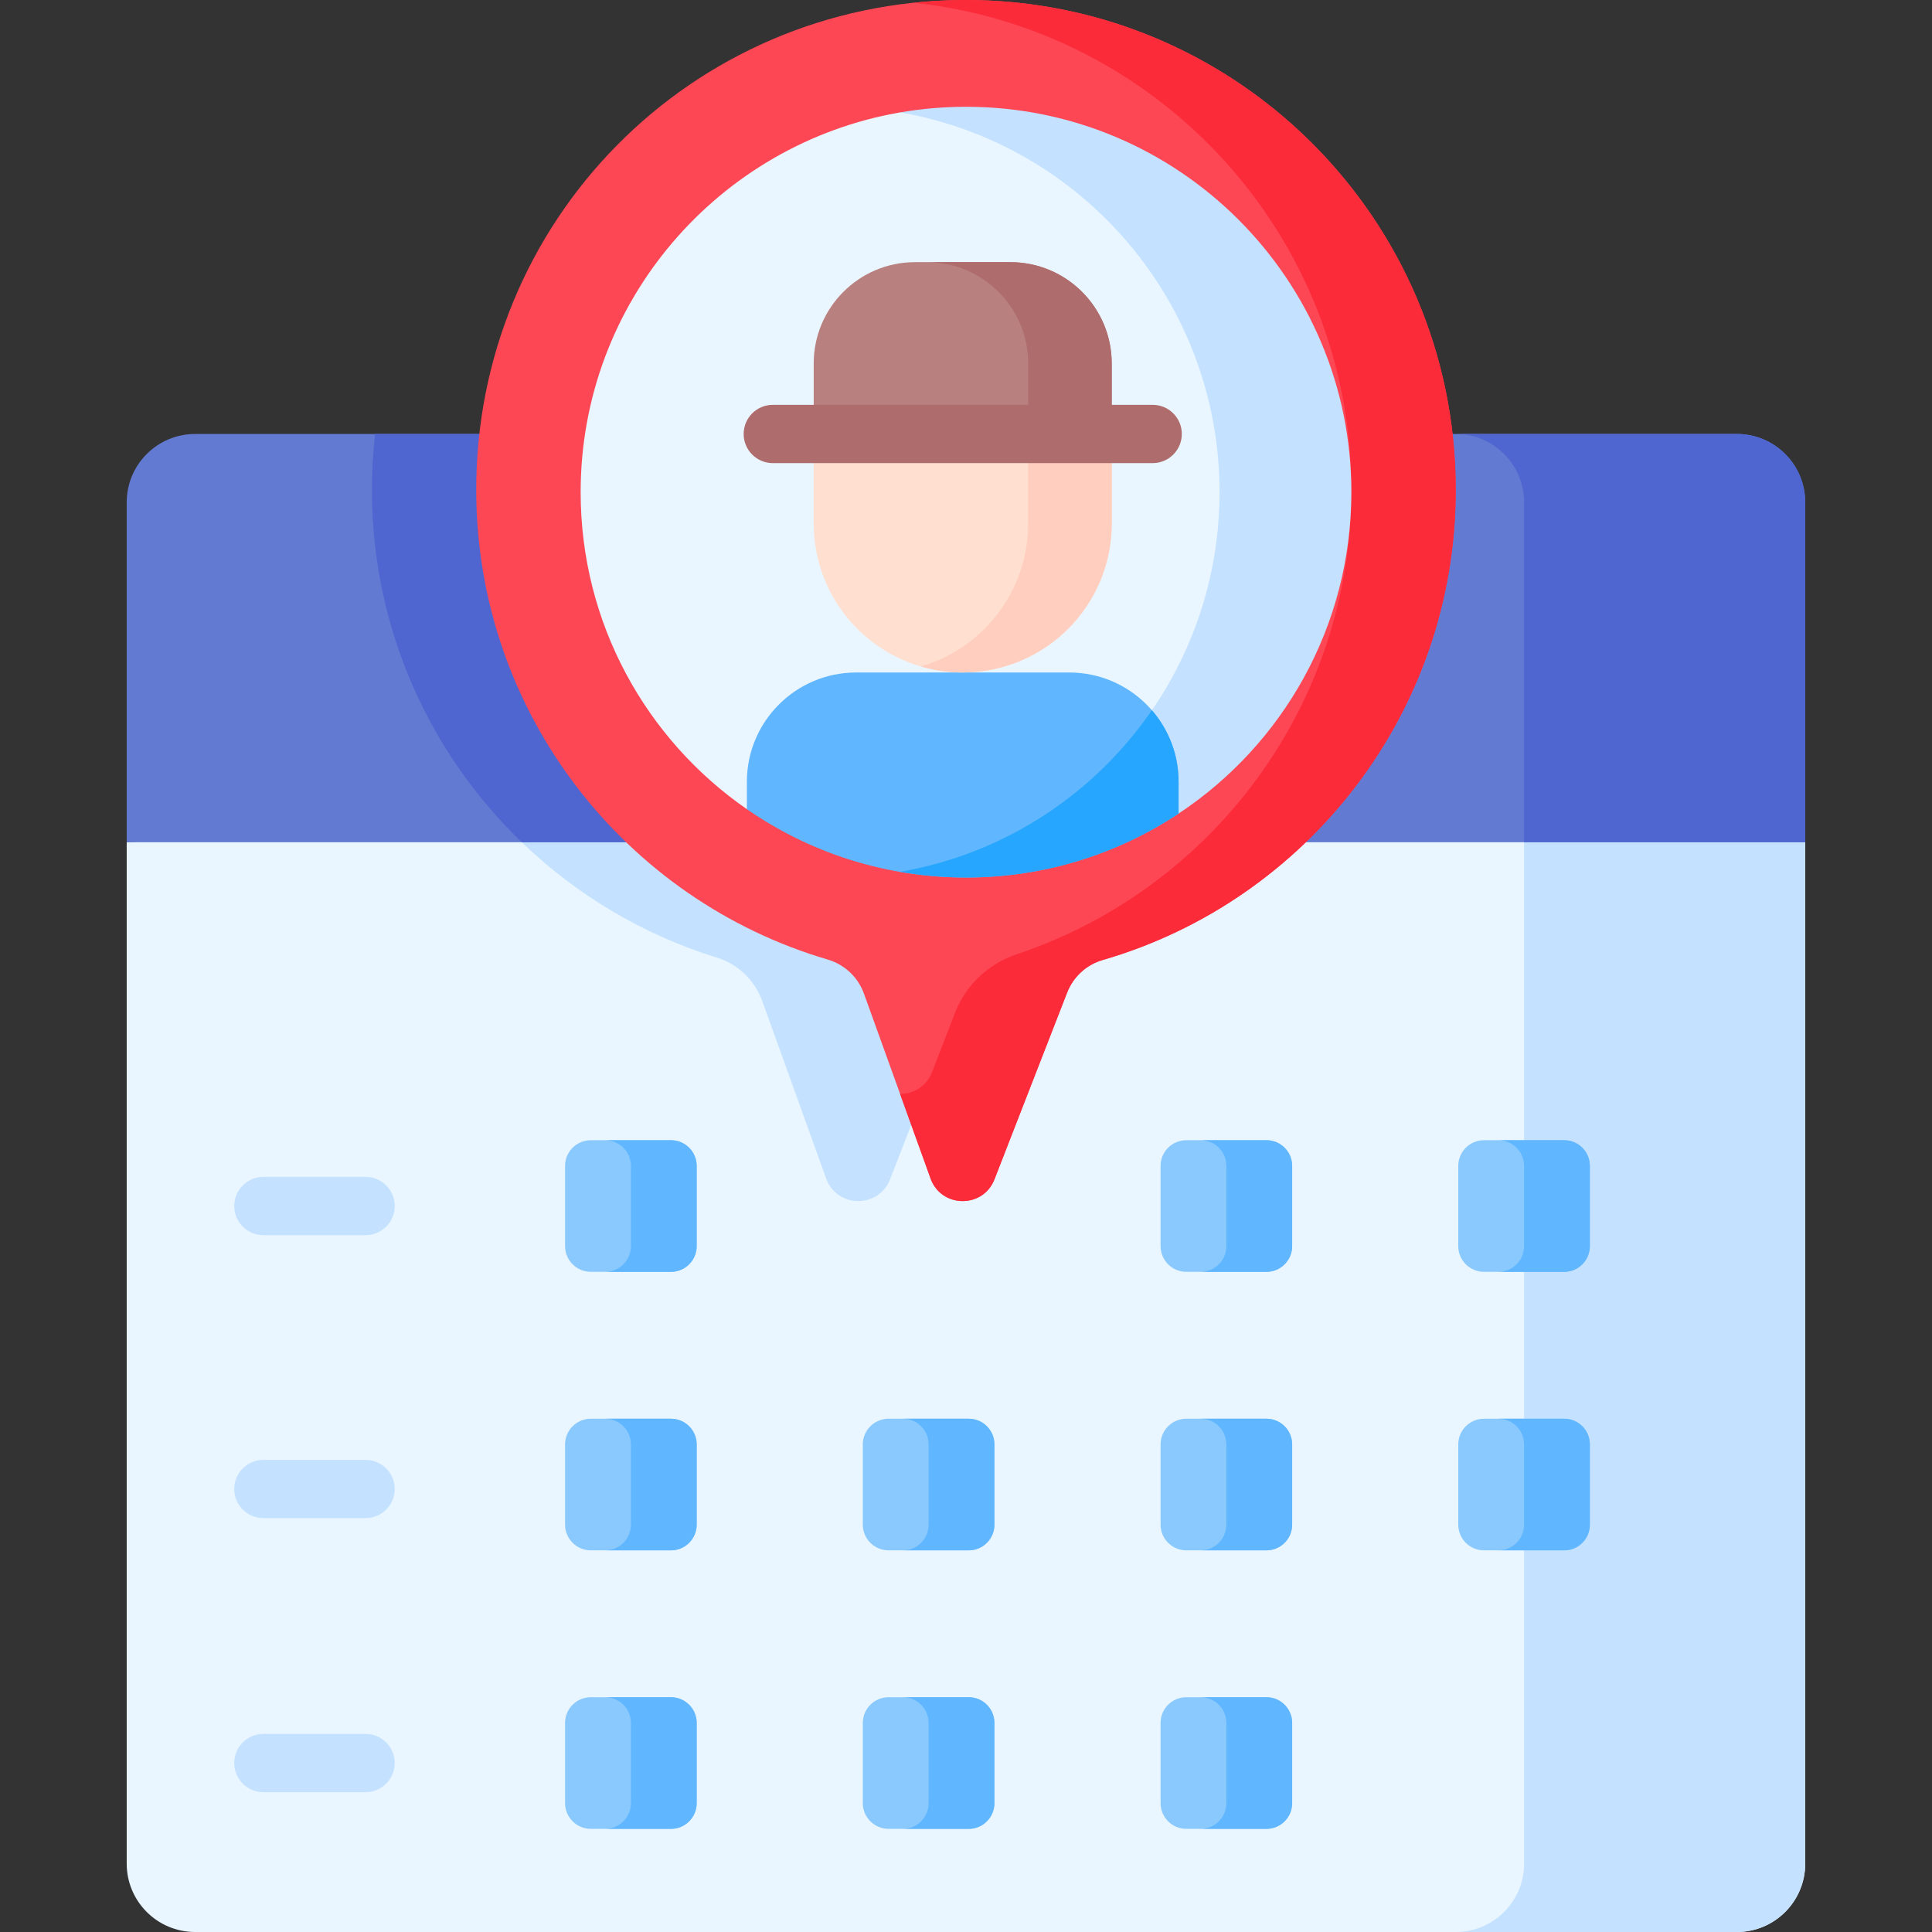 <svg width="48" height="48" viewBox="0 0 48 48" fill="none" xmlns="http://www.w3.org/2000/svg">
<rect x="0" y="0" width="48" height="48" fill="#333333" stroke="none"/>
<g clip-path="url(#clip0_14476_48703)">
<path d="M44.85 20.925V46.301C44.85 47.24 44.09 48 43.151 48H4.848C3.909 48 3.148 47.24 3.148 46.301V20.925L23.999 19.724L44.85 20.925Z" fill="#EAF6FF"/>
<path d="M29.85 20.925C28.296 22.424 26.345 23.512 24.17 24.017L22.113 29.301C21.829 30.031 20.792 30.017 20.526 29.281L18.94 24.877C18.755 24.361 18.341 23.955 17.817 23.794C15.974 23.225 14.317 22.231 12.963 20.925L23.755 19.724L29.85 20.925Z" fill="#C4E2FF"/>
<path d="M37.866 20.924V46.3C37.866 47.239 37.105 48 36.167 48H43.151C44.09 48 44.851 47.239 44.851 46.3V20.924L39.501 20.616L37.866 20.924Z" fill="#C4E2FF"/>
<path d="M44.85 12.48V20.925H3.148V12.48C3.148 11.543 3.909 10.782 4.848 10.782H43.151C44.09 10.782 44.85 11.543 44.85 12.48Z" fill="#627AD1"/>
<path d="M33.571 12.171C33.571 15.61 32.143 18.715 29.849 20.925H12.963C10.684 18.729 9.26 15.652 9.24 12.241C9.238 11.748 9.265 11.261 9.32 10.782H33.492C33.545 11.239 33.571 11.702 33.571 12.171Z" fill="#4F66D0"/>
<path d="M43.151 10.781H36.167C37.105 10.781 37.866 11.542 37.866 12.48V20.925H44.851V12.48C44.851 11.542 44.09 10.781 43.151 10.781Z" fill="#4F66D0"/>
<path d="M16.67 31.598H14.678C14.325 31.598 14.039 31.312 14.039 30.959V28.967C14.039 28.614 14.325 28.328 14.678 28.328H16.67C17.023 28.328 17.309 28.614 17.309 28.967V30.959C17.309 31.312 17.023 31.598 16.67 31.598Z" fill="#8AC9FE"/>
<path d="M17.309 28.968V30.959C17.309 31.312 17.023 31.599 16.67 31.599H15.035C15.388 31.599 15.675 31.312 15.675 30.959V28.968C15.675 28.615 15.388 28.328 15.035 28.328H16.67C17.023 28.328 17.309 28.615 17.309 28.968Z" fill="#60B7FF"/>
<path d="M31.465 31.598H29.473C29.12 31.598 28.834 31.312 28.834 30.959V28.967C28.834 28.614 29.12 28.328 29.473 28.328H31.465C31.818 28.328 32.104 28.614 32.104 28.967V30.959C32.104 31.312 31.818 31.598 31.465 31.598Z" fill="#8AC9FE"/>
<path d="M32.103 28.968V30.959C32.103 31.312 31.817 31.599 31.464 31.599H29.83C30.183 31.599 30.468 31.312 30.468 30.959V28.968C30.468 28.615 30.183 28.328 29.83 28.328H31.464C31.817 28.328 32.103 28.615 32.103 28.968Z" fill="#60B7FF"/>
<path d="M38.862 31.598H36.869C36.516 31.598 36.23 31.312 36.23 30.959V28.967C36.23 28.614 36.516 28.328 36.869 28.328H38.862C39.214 28.328 39.5 28.614 39.5 28.967V30.959C39.5 31.312 39.214 31.598 38.862 31.598Z" fill="#8AC9FE"/>
<path d="M39.5 28.968V30.959C39.5 31.312 39.215 31.599 38.862 31.599H37.227C37.579 31.599 37.865 31.312 37.865 30.959V28.968C37.865 28.615 37.579 28.328 37.227 28.328H38.862C39.215 28.328 39.5 28.615 39.5 28.968Z" fill="#60B7FF"/>
<path d="M16.67 38.518H14.678C14.325 38.518 14.039 38.232 14.039 37.879V35.887C14.039 35.534 14.325 35.248 14.678 35.248H16.67C17.023 35.248 17.309 35.534 17.309 35.887V37.879C17.309 38.232 17.023 38.518 16.67 38.518Z" fill="#8AC9FE"/>
<path d="M17.309 35.886V37.879C17.309 38.232 17.023 38.518 16.67 38.518H15.035C15.388 38.518 15.675 38.232 15.675 37.879V35.886C15.675 35.534 15.388 35.248 15.035 35.248H16.67C17.023 35.248 17.309 35.534 17.309 35.886Z" fill="#60B7FF"/>
<path d="M24.068 38.518H22.075C21.723 38.518 21.436 38.232 21.436 37.879V35.887C21.436 35.534 21.723 35.248 22.075 35.248H24.068C24.42 35.248 24.706 35.534 24.706 35.887V37.879C24.706 38.232 24.42 38.518 24.068 38.518Z" fill="#8AC9FE"/>
<path d="M24.706 35.886V37.879C24.706 38.232 24.421 38.518 24.068 38.518H22.433C22.785 38.518 23.071 38.232 23.071 37.879V35.886C23.071 35.534 22.785 35.248 22.433 35.248H24.068C24.421 35.248 24.706 35.534 24.706 35.886Z" fill="#60B7FF"/>
<path d="M31.465 38.518H29.473C29.12 38.518 28.834 38.232 28.834 37.879V35.887C28.834 35.534 29.12 35.248 29.473 35.248H31.465C31.818 35.248 32.104 35.534 32.104 35.887V37.879C32.104 38.232 31.818 38.518 31.465 38.518Z" fill="#8AC9FE"/>
<path d="M32.103 35.886V37.879C32.103 38.232 31.817 38.518 31.464 38.518H29.83C30.183 38.518 30.468 38.232 30.468 37.879V35.886C30.468 35.534 30.183 35.248 29.83 35.248H31.464C31.817 35.248 32.103 35.534 32.103 35.886Z" fill="#60B7FF"/>
<path d="M38.862 38.518H36.869C36.516 38.518 36.23 38.232 36.23 37.879V35.887C36.23 35.534 36.516 35.248 36.869 35.248H38.862C39.214 35.248 39.5 35.534 39.5 35.887V37.879C39.5 38.232 39.214 38.518 38.862 38.518Z" fill="#8AC9FE"/>
<path d="M39.5 35.886V37.879C39.5 38.232 39.215 38.518 38.862 38.518H37.227C37.579 38.518 37.865 38.232 37.865 37.879V35.886C37.865 35.534 37.579 35.248 37.227 35.248H38.862C39.215 35.248 39.5 35.534 39.5 35.886Z" fill="#60B7FF"/>
<path d="M16.67 45.437H14.678C14.325 45.437 14.039 45.151 14.039 44.798V42.806C14.039 42.453 14.325 42.167 14.678 42.167H16.67C17.023 42.167 17.309 42.453 17.309 42.806V44.798C17.309 45.151 17.023 45.437 16.67 45.437Z" fill="#8AC9FE"/>
<path d="M17.309 42.806V44.798C17.309 45.151 17.023 45.438 16.67 45.438H15.035C15.388 45.438 15.675 45.151 15.675 44.798V42.806C15.675 42.454 15.388 42.167 15.035 42.167H16.67C17.023 42.167 17.309 42.454 17.309 42.806Z" fill="#60B7FF"/>
<path d="M24.068 45.437H22.075C21.723 45.437 21.436 45.151 21.436 44.798V42.806C21.436 42.453 21.723 42.167 22.075 42.167H24.068C24.42 42.167 24.706 42.453 24.706 42.806V44.798C24.706 45.151 24.42 45.437 24.068 45.437Z" fill="#8AC9FE"/>
<path d="M24.706 42.806V44.798C24.706 45.151 24.421 45.438 24.068 45.438H22.433C22.785 45.438 23.071 45.151 23.071 44.798V42.806C23.071 42.454 22.785 42.167 22.433 42.167H24.068C24.421 42.167 24.706 42.454 24.706 42.806Z" fill="#60B7FF"/>
<path d="M31.465 45.437H29.473C29.12 45.437 28.834 45.151 28.834 44.798V42.806C28.834 42.453 29.12 42.167 29.473 42.167H31.465C31.818 42.167 32.104 42.453 32.104 42.806V44.798C32.104 45.151 31.818 45.437 31.465 45.437Z" fill="#8AC9FE"/>
<path d="M32.103 42.806V44.798C32.103 45.151 31.817 45.438 31.464 45.438H29.83C30.183 45.438 30.468 45.151 30.468 44.798V42.806C30.468 42.454 30.183 42.167 29.83 42.167H31.464C31.817 42.167 32.103 42.454 32.103 42.806Z" fill="#60B7FF"/>
<path d="M9.082 30.688H6.544C6.144 30.688 5.819 30.364 5.819 29.964C5.819 29.564 6.144 29.239 6.544 29.239H9.082C9.482 29.239 9.807 29.563 9.807 29.964C9.806 30.364 9.482 30.688 9.082 30.688Z" fill="#C4E2FF"/>
<path d="M9.082 37.718H6.544C6.144 37.718 5.819 37.394 5.819 36.994C5.819 36.594 6.144 36.27 6.544 36.27H9.082C9.482 36.27 9.807 36.594 9.807 36.994C9.806 37.394 9.482 37.718 9.082 37.718Z" fill="#C4E2FF"/>
<path d="M9.082 44.527H6.544C6.144 44.527 5.819 44.203 5.819 43.802C5.819 43.402 6.144 43.078 6.544 43.078H9.082C9.482 43.078 9.807 43.402 9.807 43.802C9.806 44.202 9.482 44.527 9.082 44.527Z" fill="#C4E2FF"/>
<path d="M36.167 12.168C36.167 5.418 30.671 -0.048 23.91 0C17.167 0.049 11.792 5.498 11.832 12.241C11.865 17.734 15.539 22.362 20.562 23.839C20.98 23.962 21.317 24.275 21.464 24.685L23.12 29.28C23.385 30.017 24.423 30.03 24.707 29.3L26.511 24.663C26.664 24.271 26.988 23.969 27.393 23.852C32.461 22.383 36.167 17.709 36.167 12.168Z" fill="#FD4755"/>
<path d="M23.657 0.005C23.335 0.014 23.016 0.035 22.701 0.069C28.812 0.715 33.574 5.885 33.574 12.168C33.574 17.539 30.093 22.094 25.264 23.707C24.561 23.942 23.995 24.469 23.728 25.16L23.156 26.637C23.015 27 22.688 27.178 22.362 27.177L23.12 29.28C23.386 30.017 24.423 30.031 24.707 29.301L26.512 24.663C26.664 24.271 26.989 23.969 27.393 23.852C32.462 22.383 36.168 17.709 36.168 12.168C36.168 5.334 30.534 -0.184 23.657 0.005Z" fill="#FB2B3A"/>
<path d="M31.653 12.227C31.653 15.562 29.282 20.213 29.282 20.213L18.556 20.104C16.06 18.376 14.426 15.492 14.426 12.227C14.426 7.5 17.858 3.572 22.362 2.793L24.248 2.825C24.248 2.825 31.653 6.174 31.653 12.227Z" fill="#EAF6FF"/>
<path d="M24 2.653C23.442 2.653 22.895 2.702 22.362 2.793C26.869 3.57 30.299 7.498 30.299 12.227C30.299 15.562 28.593 18.5 26.006 20.213H29.282C31.869 18.5 33.574 15.562 33.574 12.227C33.574 6.94 29.288 2.653 24 2.653Z" fill="#C4E2FF"/>
<path d="M29.281 19.423V20.214C27.766 21.218 25.951 21.802 23.999 21.802C21.977 21.802 20.101 21.175 18.556 20.104V19.423C18.556 17.924 19.772 16.708 21.271 16.708H26.566C28.065 16.708 29.281 17.924 29.281 19.423Z" fill="#60B7FF"/>
<path d="M26.006 20.213C24.925 20.93 23.69 21.431 22.362 21.66C22.895 21.752 23.441 21.801 24 21.801C25.951 21.801 27.767 21.217 29.282 20.213V19.422C29.282 18.743 29.031 18.122 28.618 17.645C27.92 18.66 27.033 19.533 26.006 20.213Z" fill="#26A6FE"/>
<path d="M27.621 10.802V13.005C27.621 15.05 25.963 16.707 23.918 16.707C23.558 16.707 23.21 16.656 22.881 16.559C22.276 16.384 21.734 16.056 21.3 15.623C20.631 14.954 20.216 14.027 20.216 13.005V10.802L23.999 9.948L25.544 10.312L27.621 10.802Z" fill="#FFDFCF"/>
<path d="M27.621 10.802V13.005C27.621 15.05 25.963 16.707 23.919 16.707C23.559 16.707 23.211 16.656 22.882 16.559L22.881 16.559C24.42 16.11 25.545 14.69 25.545 13.005V10.312L27.621 10.802Z" fill="#FFCEBF"/>
<path d="M27.62 9.031V10.802H20.216V9.031C20.216 7.64 21.344 6.513 22.735 6.513H25.101C26.493 6.513 27.62 7.64 27.62 9.031Z" fill="#B98080"/>
<path d="M25.102 6.513H23.025C24.417 6.513 25.545 7.64 25.545 9.031V10.802H27.621V9.031C27.621 7.64 26.493 6.513 25.102 6.513Z" fill="#AE6C6C"/>
<path d="M28.637 11.506H19.2C18.8 11.506 18.476 11.182 18.476 10.782C18.476 10.382 18.8 10.058 19.2 10.058H28.637C29.038 10.058 29.362 10.382 29.362 10.782C29.362 11.182 29.038 11.506 28.637 11.506Z" fill="#AE6C6C"/>
</g>
<defs>
<clipPath id="clip0_14476_48703">
<rect width="48" height="48" fill="white"/>
</clipPath>
</defs>
</svg>
